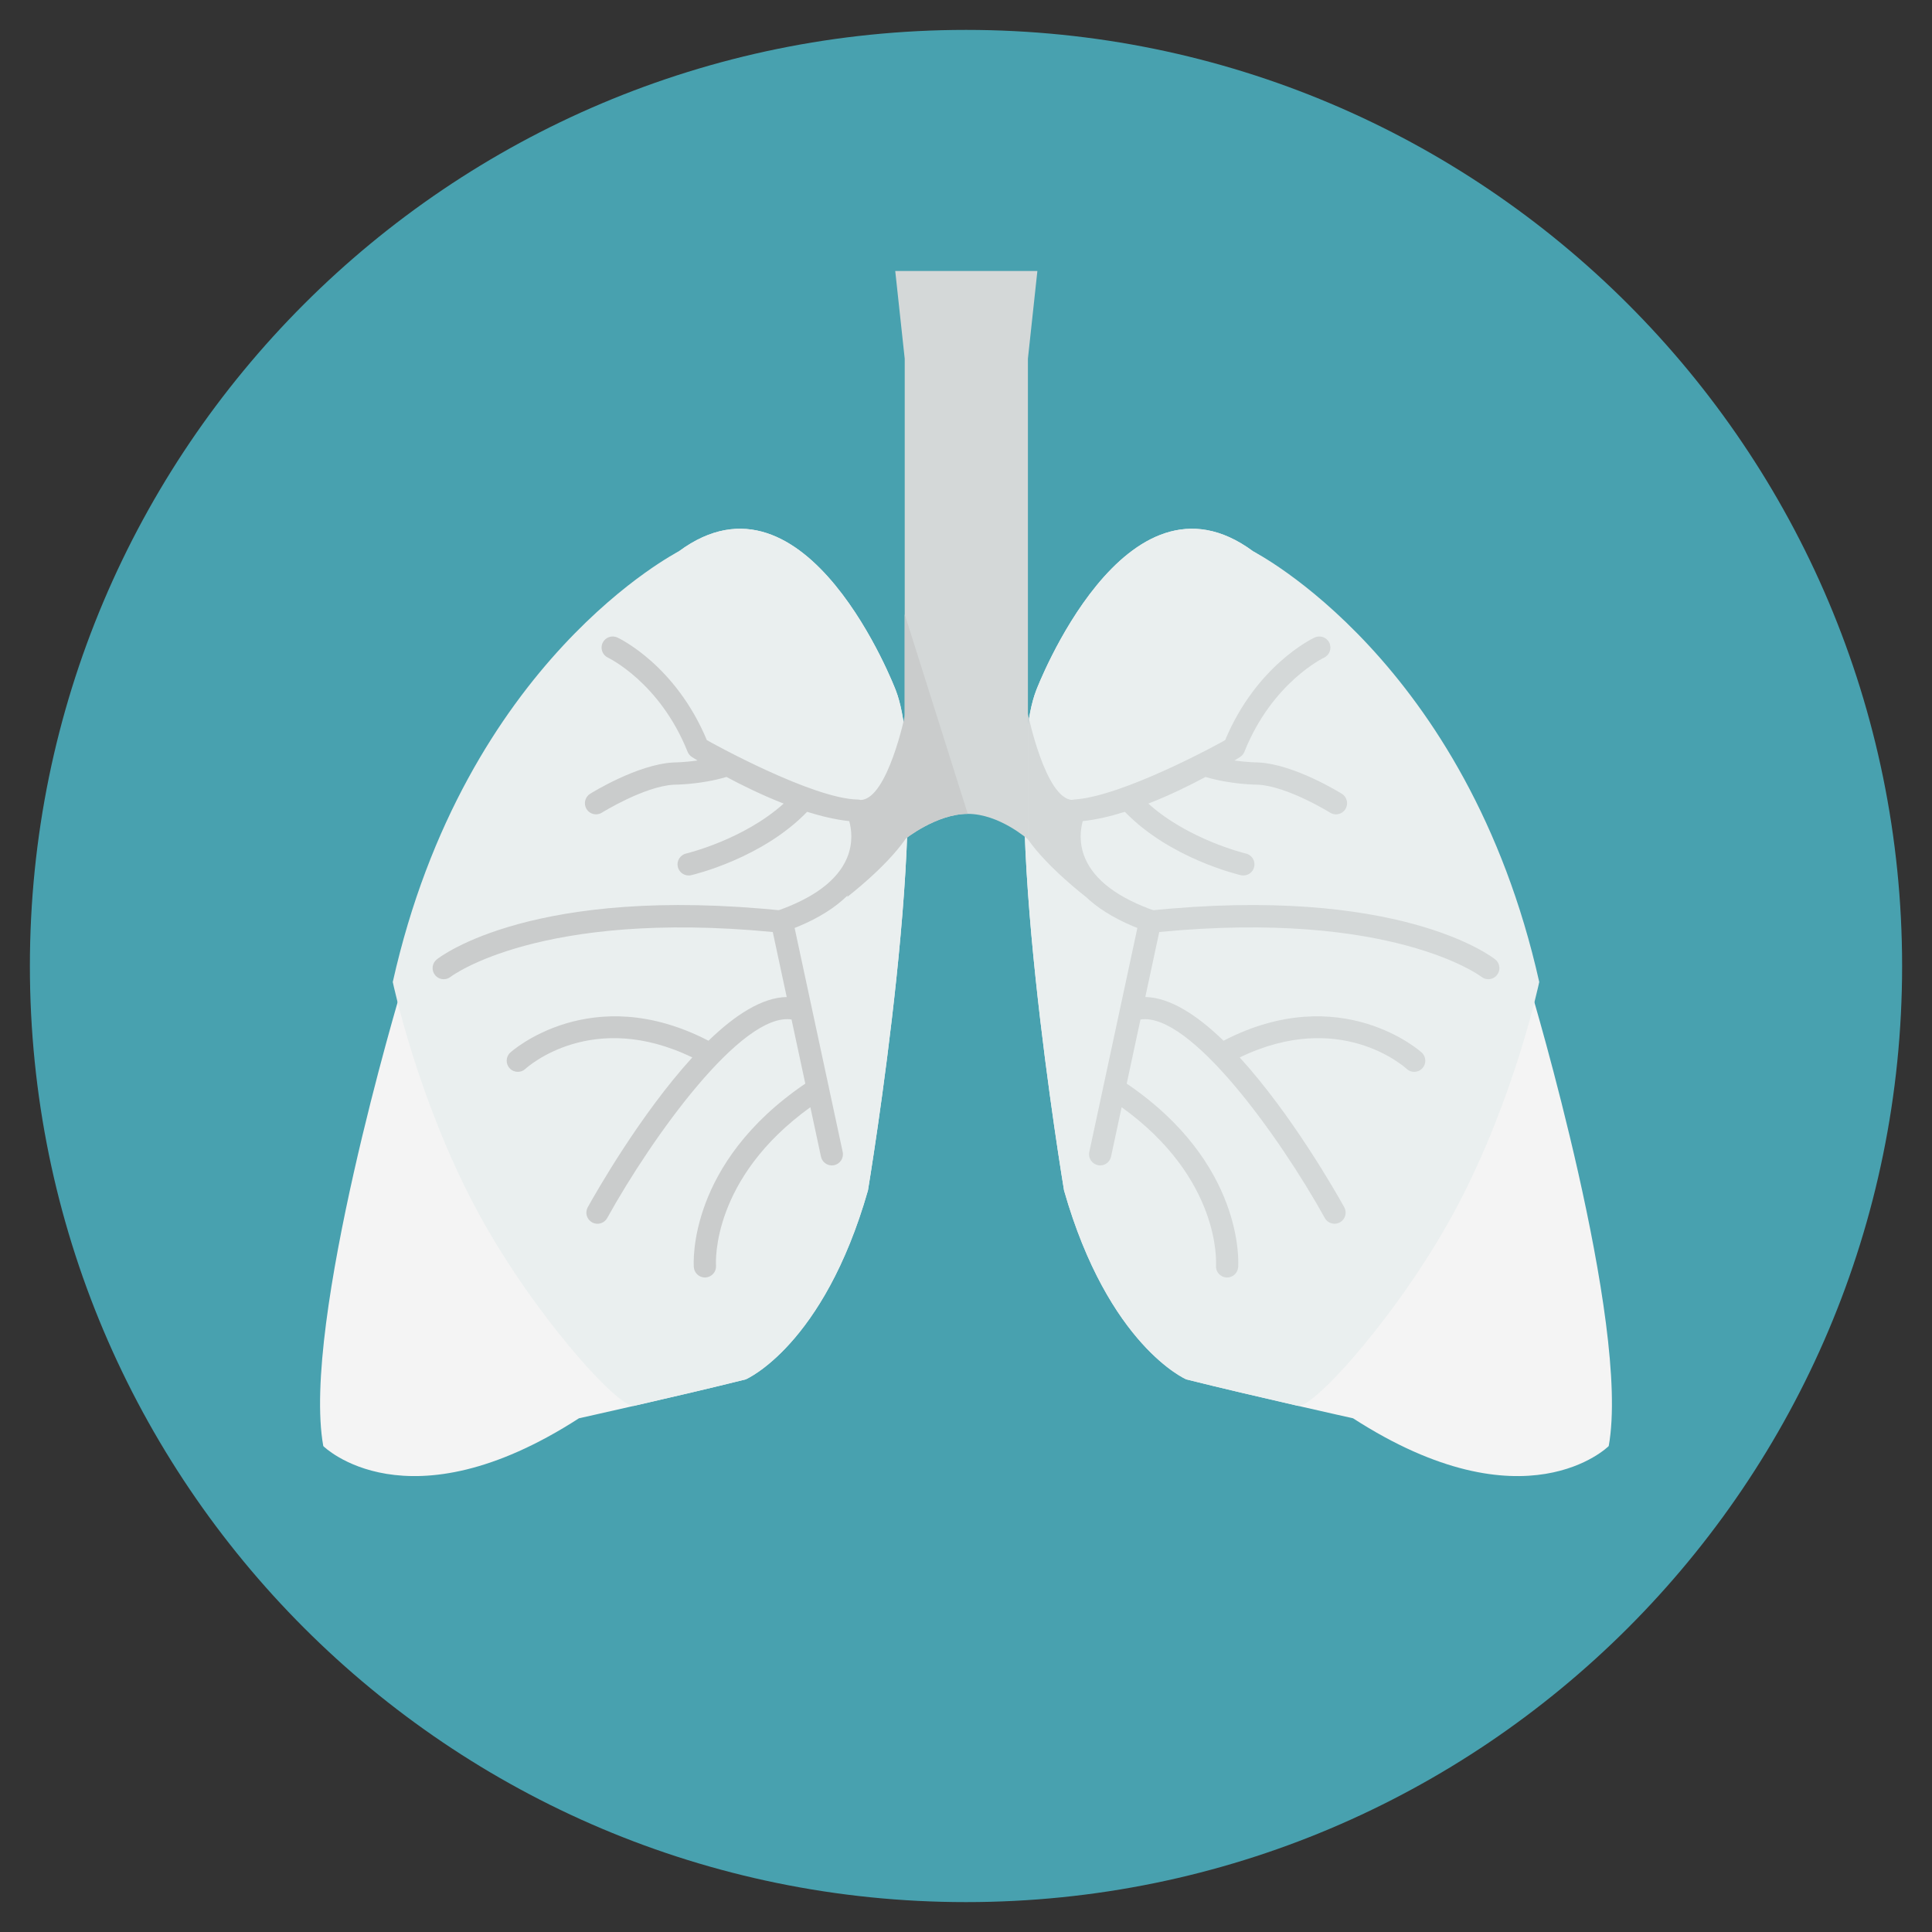 <?xml version="1.0" ?><!DOCTYPE svg  PUBLIC '-//W3C//DTD SVG 1.1//EN'  'http://www.w3.org/Graphics/SVG/1.1/DTD/svg11.dtd'><svg height="512px" id="Layer_1" style="enable-background:new 0 0 512 512;" version="1.1" viewBox="0 0 512 512" width="512px" xml:space="preserve" xmlns="http://www.w3.org/2000/svg" xmlns:xlink="http://www.w3.org/1999/xlink"><rect x="0" y="0" width="512" height="512" fill="#333333" stroke="none"/><style type="text/css">
<![CDATA[
	.st0{fill:#487206;}
	.st1{fill:#48A1AF;}
	.st2{fill:#ADDBA2;}
	.st3{fill:#7F7D77;}
	.st4{fill:#E05663;}
	.st5{fill:#AFA58C;}
	.st6{fill:#AFAFAE;}
	.st7{fill:#E0AF4C;}
	.st8{fill:#E0D1D1;}
	.st9{fill:#E0DFDC;}
	.st10{fill:#E0E2D9;}
	.st11{fill:#E17A2D;}
	.st12{fill:#E22929;}
	.st13{fill:#E2580C;}
	.st14{fill:#E2DDCF;}
	.st15{fill:#E2E1D9;}
	.st16{fill:#E2E2E0;}
	.st17{fill:#E2F0F2;}
	.st18{fill:#E53046;}
	.st19{fill:#4ABC96;}
	.st20{fill:#E5AA5C;}
	.st21{fill:#E79E2F;}
	.st22{fill:#E8546C;}
	.st23{fill:#E8B1A0;}
	.st24{fill:#E8CB70;}
	.st25{fill:#B24000;}
	.st26{fill:#845E35;}
	.st27{fill-rule:evenodd;clip-rule:evenodd;fill:#7ABC1B;}
	.st28{fill:#EA4949;}
	.st29{fill:#EAE7E1;}
	.st30{fill:#EAEFEF;}
	.st31{fill:#888988;}
	.st32{fill:#888989;}
	.st33{fill:#898479;}
	.st34{fill:#ED6B6B;}
	.st35{fill:#EDC92F;}
	.st36{fill:#EDC988;}
	.st37{fill:#EDD48E;}
	.st38{fill:#EDE362;}
	.st39{fill:#EE660E;}
	.st40{fill:#EF8989;}
	.st41{fill:#EFD565;}
	.st42{fill:#EFEDED;}
	.st43{fill:#EFEEE4;}
	.st44{fill:#BA8436;}
	.st45{fill:#BAB8B6;}
	.st46{fill:#BABAB6;}
	.st47{fill:#8D9696;}
	.st48{fill:#BF4013;}
	.st49{fill:#BFB599;}
	.st50{fill:#BFBFBE;}
	.st51{fill:#F2AD51;}
	.st52{fill:#F2B800;}
	.st53{fill:#F2F2F2;}
	.st54{fill:#F4D44E;}
	.st55{fill:#F4E028;}
	.st56{fill:#F4F4F4;}
	.st57{fill:#292A25;}
	.st58{fill:#F7F5F2;}
	.st59{fill:#29C183;}
	.st60{fill:#5F8E0E;}
	.st61{fill:#909191;}
	.st62{fill:#C16842;}
	.st63{fill:#C18111;}
	.st64{fill:#C1BFBF;}
	.st65{fill:#C6A206;}
	.st66{fill:#C6C5C4;}
	.st67{fill:#993504;}
	.st68{fill:#996511;}
	.st69{fill:#997141;}
	.st70{fill:#999282;}
	.st71{fill:#FCCF4F;}
	.st72{fill:#60737C;}
	.st73{fill:#FFFFFF;}
	.st74{fill:#644B44;}
	.st75{fill:#CACCCC;}
	.st76{fill:#CC8127;}
	.st77{fill:#CCC5B4;}
	.st78{fill:#CCCCCC;}
	.st79{fill:#9E9D86;}
	.st80{fill:#CE8320;}
	.st81{fill:#CE8C78;}
	.st82{fill:#CECECE;}
	.st83{fill:#9FA09F;}
	.st84{fill:#9FA3A3;}
	.st85{fill:#334D5C;}
	.st86{fill:#337180;}
	.st87{fill:#6B615D;}
	.st88{fill:#6E4832;}
	.st89{fill:#D1CD3B;}
	.st90{fill-rule:evenodd;clip-rule:evenodd;fill:#64A80D;}
	.st91{fill:#D3E1E2;}
	.st92{fill:#D4D8D8;}
	.st93{fill:#D61E1E;}
	.st94{fill:#D63434;}
	.st95{fill:#D6D6D0;}
	.st96{fill:#D7DBDB;}
	.st97{fill:#D88D2B;}
	.st98{fill:#D8D8D8;}
	.st99{fill:#3F3F3D;}
	.st100{fill:#705634;}
	.st101{fill:#727069;}
	.st102{fill:#72706B;}
	.st103{fill:#A3712F;}
	.st104{fill:#A54B2B;}
	.st105{fill-rule:evenodd;clip-rule:evenodd;fill:#6B9913;}
	.st106{fill:#DB9A83;}
	.st107{fill:#DBDBDB;}
	.st108{fill:#DDD7D7;}
	.st109{fill:#DDDDDD;}
	.st110{fill:#DFA17C;}
]]>
</style><g><g><g><path class="st1" d="M256.003,7.924c-137.012,0-248.082,111.06-248.082,248.083c0,137,111.07,248.07,248.082,248.07     c137.006,0,248.076-111.07,248.076-248.07C504.079,118.983,393.009,7.924,256.003,7.924z"/></g></g><g><g><g><g><path class="st56" d="M405.704,262.449c-19.146-85.428-73.643-116.359-73.643-116.359       c-33.879-25.039-57.443,36.822-57.443,36.822c-10.311,26.512,7.365,132.561,7.365,132.561       c11.781,41.241,32.402,50.078,32.402,50.078c17.676,4.419,44.186,10.31,44.186,10.31c45.662,29.458,67.755,7.365,67.755,7.365       C432.218,350.822,405.704,262.449,405.704,262.449z"/></g></g><g><g><path class="st30" d="M332.062,146.09c-33.879-25.039-57.443,36.822-57.443,36.822c-10.311,26.512,7.365,132.561,7.365,132.561       c11.781,41.241,32.402,50.078,32.402,50.078c9.113,2.278,20.577,4.948,29.545,7c4.084,0.935,27.588-25.222,42.135-52.66       c15.441-29.12,21.85-59.652,21.85-59.652C388.768,174.811,332.062,146.09,332.062,146.09z"/></g></g><g><g><g><path class="st92" d="M355.612,210.364c-0.51-0.316-12.533-7.773-22.019-8.299c-0.14-0.002-2.902-0.021-6.446-0.528        c0.826-0.503,1.355-0.84,1.486-0.924c0.52-0.332,0.918-0.816,1.148-1.388c7.336-18.343,20.959-24.872,21.096-24.936        c1.473-0.688,2.111-2.44,1.424-3.915c-0.689-1.474-2.441-2.112-3.916-1.424c-0.635,0.296-15.434,7.386-23.703,27.184        c-1.072,0.659-27.05,14.947-40.021,15.75c-1.065,0.066-2.018,0.69-2.486,1.651c-0.146,0.307-3.606,7.588-0.105,16.034        c3.135,7.572,10.679,13.458,22.418,17.499c0.316,0.109,0.642,0.163,0.959,0.163c1.221,0,2.363-0.769,2.784-1.987        c0.528-1.539-0.288-3.215-1.827-3.745c-10.017-3.449-16.36-8.189-18.854-14.091c-1.735-4.108-1.163-7.817-0.603-9.801        c3.604-0.385,7.395-1.289,11.162-2.465c11.85,12.293,29.942,16.61,30.732,16.795c0.223,0.05,0.447,0.074,0.666,0.074        c1.34,0,2.55-0.92,2.865-2.28c0.367-1.583-0.619-3.166-2.205-3.535c-0.162-0.039-15.213-3.652-25.844-13.234        c5.645-2.201,10.943-4.808,15.156-7.06c6.753,2.019,13.623,2.051,13.951,2.051c7.824,0.438,18.946,7.338,19.059,7.409        c0.486,0.303,1.025,0.448,1.559,0.448c0.98,0,1.941-0.491,2.5-1.384C357.41,213.043,356.99,211.227,355.612,210.364z"/></g></g><g><g><path class="st92" d="M396.249,254.253c-1.023-0.814-25.771-19.815-91.986-12.899c-1.621,0.169-2.793,1.617-2.623,3.236        c0.004,0.043,0.031,0.075,0.038,0.117l-9.216,42.933c-0.053,0.189-0.104,0.373-0.12,0.564l-3.665,17.077        c-0.342,1.591,0.67,3.158,2.262,3.499c0.209,0.044,0.416,0.066,0.621,0.066c1.358,0,2.58-0.945,2.877-2.328l2.811-13.097        c26.156,18.831,25.069,40.944,25.004,41.973c-0.119,1.619,1.1,3.027,2.717,3.146c0.076,0.006,0.152,0.009,0.224,0.009        c1.528,0,2.817-1.18,2.935-2.729c0.085-1.133,1.628-27.506-29.539-48.646l3.646-16.998        c13.166-1.989,36.875,31.025,48.854,52.616c0.537,0.971,1.542,1.518,2.578,1.518c0.484,0,0.971-0.119,1.428-0.369        c1.42-0.79,1.934-2.582,1.143-4.005c-2.048-3.701-13.894-24.58-27.707-39.703c26.426-12.781,43.49,2.344,44.25,3.039        c0.566,0.522,1.283,0.78,1.995,0.78c0.792,0,1.579-0.317,2.163-0.943c1.102-1.194,1.035-3.057-0.16-4.163        c-0.215-0.199-21.399-19.267-52.531-3.141c-6.939-6.731-14.156-11.475-20.733-11.581l3.697-17.23        c61.628-5.928,85.079,11.643,85.38,11.876c0.539,0.425,1.184,0.633,1.823,0.633c0.868,0,1.726-0.382,2.306-1.112        C397.731,257.118,397.522,255.266,396.249,254.253z"/></g></g></g></g><g><g><g><path class="st56" d="M237.382,182.912c0,0-23.566-61.861-57.441-36.822c0,0-54.498,30.931-73.646,116.359       c0,0-26.512,88.373-20.62,120.777c0,0,22.093,22.093,67.755-7.365c0,0,26.512-5.891,44.186-10.31       c0,0,20.621-8.837,32.402-50.078C230.017,315.473,247.692,209.424,237.382,182.912z"/></g></g><g><g><path class="st30" d="M237.382,182.912c0,0-23.566-61.861-57.441-36.822c0,0-56.707,28.721-75.855,114.149       c0,0,6.406,30.532,21.85,59.652c14.547,27.438,38.049,53.595,42.135,52.66c8.968-2.053,20.432-4.723,29.545-7       c0,0,20.621-8.837,32.402-50.078C230.017,315.473,247.692,209.424,237.382,182.912z"/></g></g><g><g><g><path class="st75" d="M229.823,213.535c-0.469-0.96-1.417-1.637-2.484-1.651c-11.912-0.158-38.949-15.092-40.021-15.75        c-8.27-19.798-23.068-26.888-23.703-27.184c-1.475-0.688-3.229-0.05-3.916,1.424c-0.688,1.475-0.049,3.228,1.424,3.915        c0.137,0.063,13.76,6.593,21.096,24.936c0.229,0.571,0.631,1.056,1.148,1.388c0.128,0.083,0.662,0.42,1.485,0.924        c-3.543,0.508-6.305,0.526-6.445,0.528c-9.485,0.526-21.511,7.983-22.019,8.299c-1.378,0.863-1.798,2.68-0.936,4.061        c0.557,0.893,1.52,1.384,2.5,1.384c0.531,0,1.072-0.145,1.559-0.448c0.112-0.07,11.234-6.971,19.059-7.409        c0.328,0,7.198-0.032,13.95-2.051c4.213,2.252,9.513,4.858,15.157,7.06c-10.633,9.582-25.682,13.195-25.845,13.234        c-1.585,0.369-2.573,1.951-2.204,3.535c0.313,1.36,1.525,2.28,2.867,2.28c0.218,0,0.441-0.023,0.664-0.074        c0.79-0.185,18.882-4.501,30.732-16.795c3.768,1.177,7.559,2.08,11.162,2.465c0.559,1.984,1.131,5.693-0.604,9.801        c-2.496,5.902-8.835,10.643-18.854,14.091c-1.539,0.53-2.355,2.206-1.828,3.745c0.42,1.219,1.564,1.987,2.786,1.987        c0.315,0,0.642-0.053,0.959-0.163c11.737-4.041,19.281-9.927,22.417-17.499C233.433,221.124,229.972,213.842,229.823,213.535z        "/></g></g><g><g><path class="st75" d="M223.323,305.28l-3.666-17.077c-0.016-0.191-0.066-0.375-0.119-0.564l-9.215-42.933        c0.006-0.042,0.033-0.073,0.035-0.117c0.172-1.619-1.002-3.066-2.621-3.236c-66.215-6.916-90.963,12.085-91.986,12.899        c-1.271,1.013-1.482,2.865-0.47,4.138c0.581,0.73,1.438,1.112,2.306,1.112c0.641,0,1.283-0.208,1.824-0.633        c0.301-0.234,23.752-17.804,85.38-11.876l3.698,17.23c-6.578,0.106-13.795,4.85-20.734,11.581        c-31.132-16.126-52.314,2.942-52.531,3.141c-1.195,1.106-1.264,2.968-0.158,4.163c0.58,0.626,1.368,0.943,2.159,0.943        c0.714,0,1.431-0.257,1.997-0.78c0.76-0.695,17.824-15.82,44.25-3.039c-13.813,15.123-25.657,36.002-27.709,39.703        c-0.791,1.423-0.275,3.215,1.145,4.005c0.455,0.25,0.943,0.369,1.428,0.369c1.034,0,2.039-0.547,2.578-1.518        c11.979-21.591,35.688-54.605,48.854-52.616l3.646,16.998c-31.167,21.139-29.627,47.512-29.539,48.646        c0.117,1.549,1.406,2.729,2.935,2.729c0.071,0,0.146-0.003,0.223-0.009c1.618-0.119,2.837-1.527,2.718-3.146        c-0.065-1.029-1.152-23.142,25.004-41.973l2.811,13.097c0.297,1.382,1.519,2.328,2.877,2.328c0.203,0,0.412-0.022,0.621-0.066        C222.653,308.438,223.665,306.871,223.323,305.28z"/></g></g></g></g><g><g><path class="st92" d="M237.248,71.816l2.511,23.242v127.377c0,0,8.348-6.751,16.708-6.751c8.358,0,15.94,6.751,15.94,6.751      V95.058l2.51-23.242H237.248z"/></g></g><g><g><path class="st75" d="M239.759,162.782v59.652c0,0,8.348-6.751,16.708-6.751L239.759,162.782z"/></g></g><g><g><path class="st92" d="M284.192,212.002c-7.172-0.308-11.785-22.83-11.785-22.83v33.263c5.248,7.518,15.375,15.251,15.375,15.251      L284.192,212.002z"/></g></g><g><g><path class="st75" d="M228.13,212.002l-3.591,25.684c0,0,10.126-7.733,15.374-15.251v-33.263      C239.913,189.172,235.302,211.694,228.13,212.002z"/></g></g></g></g></svg>